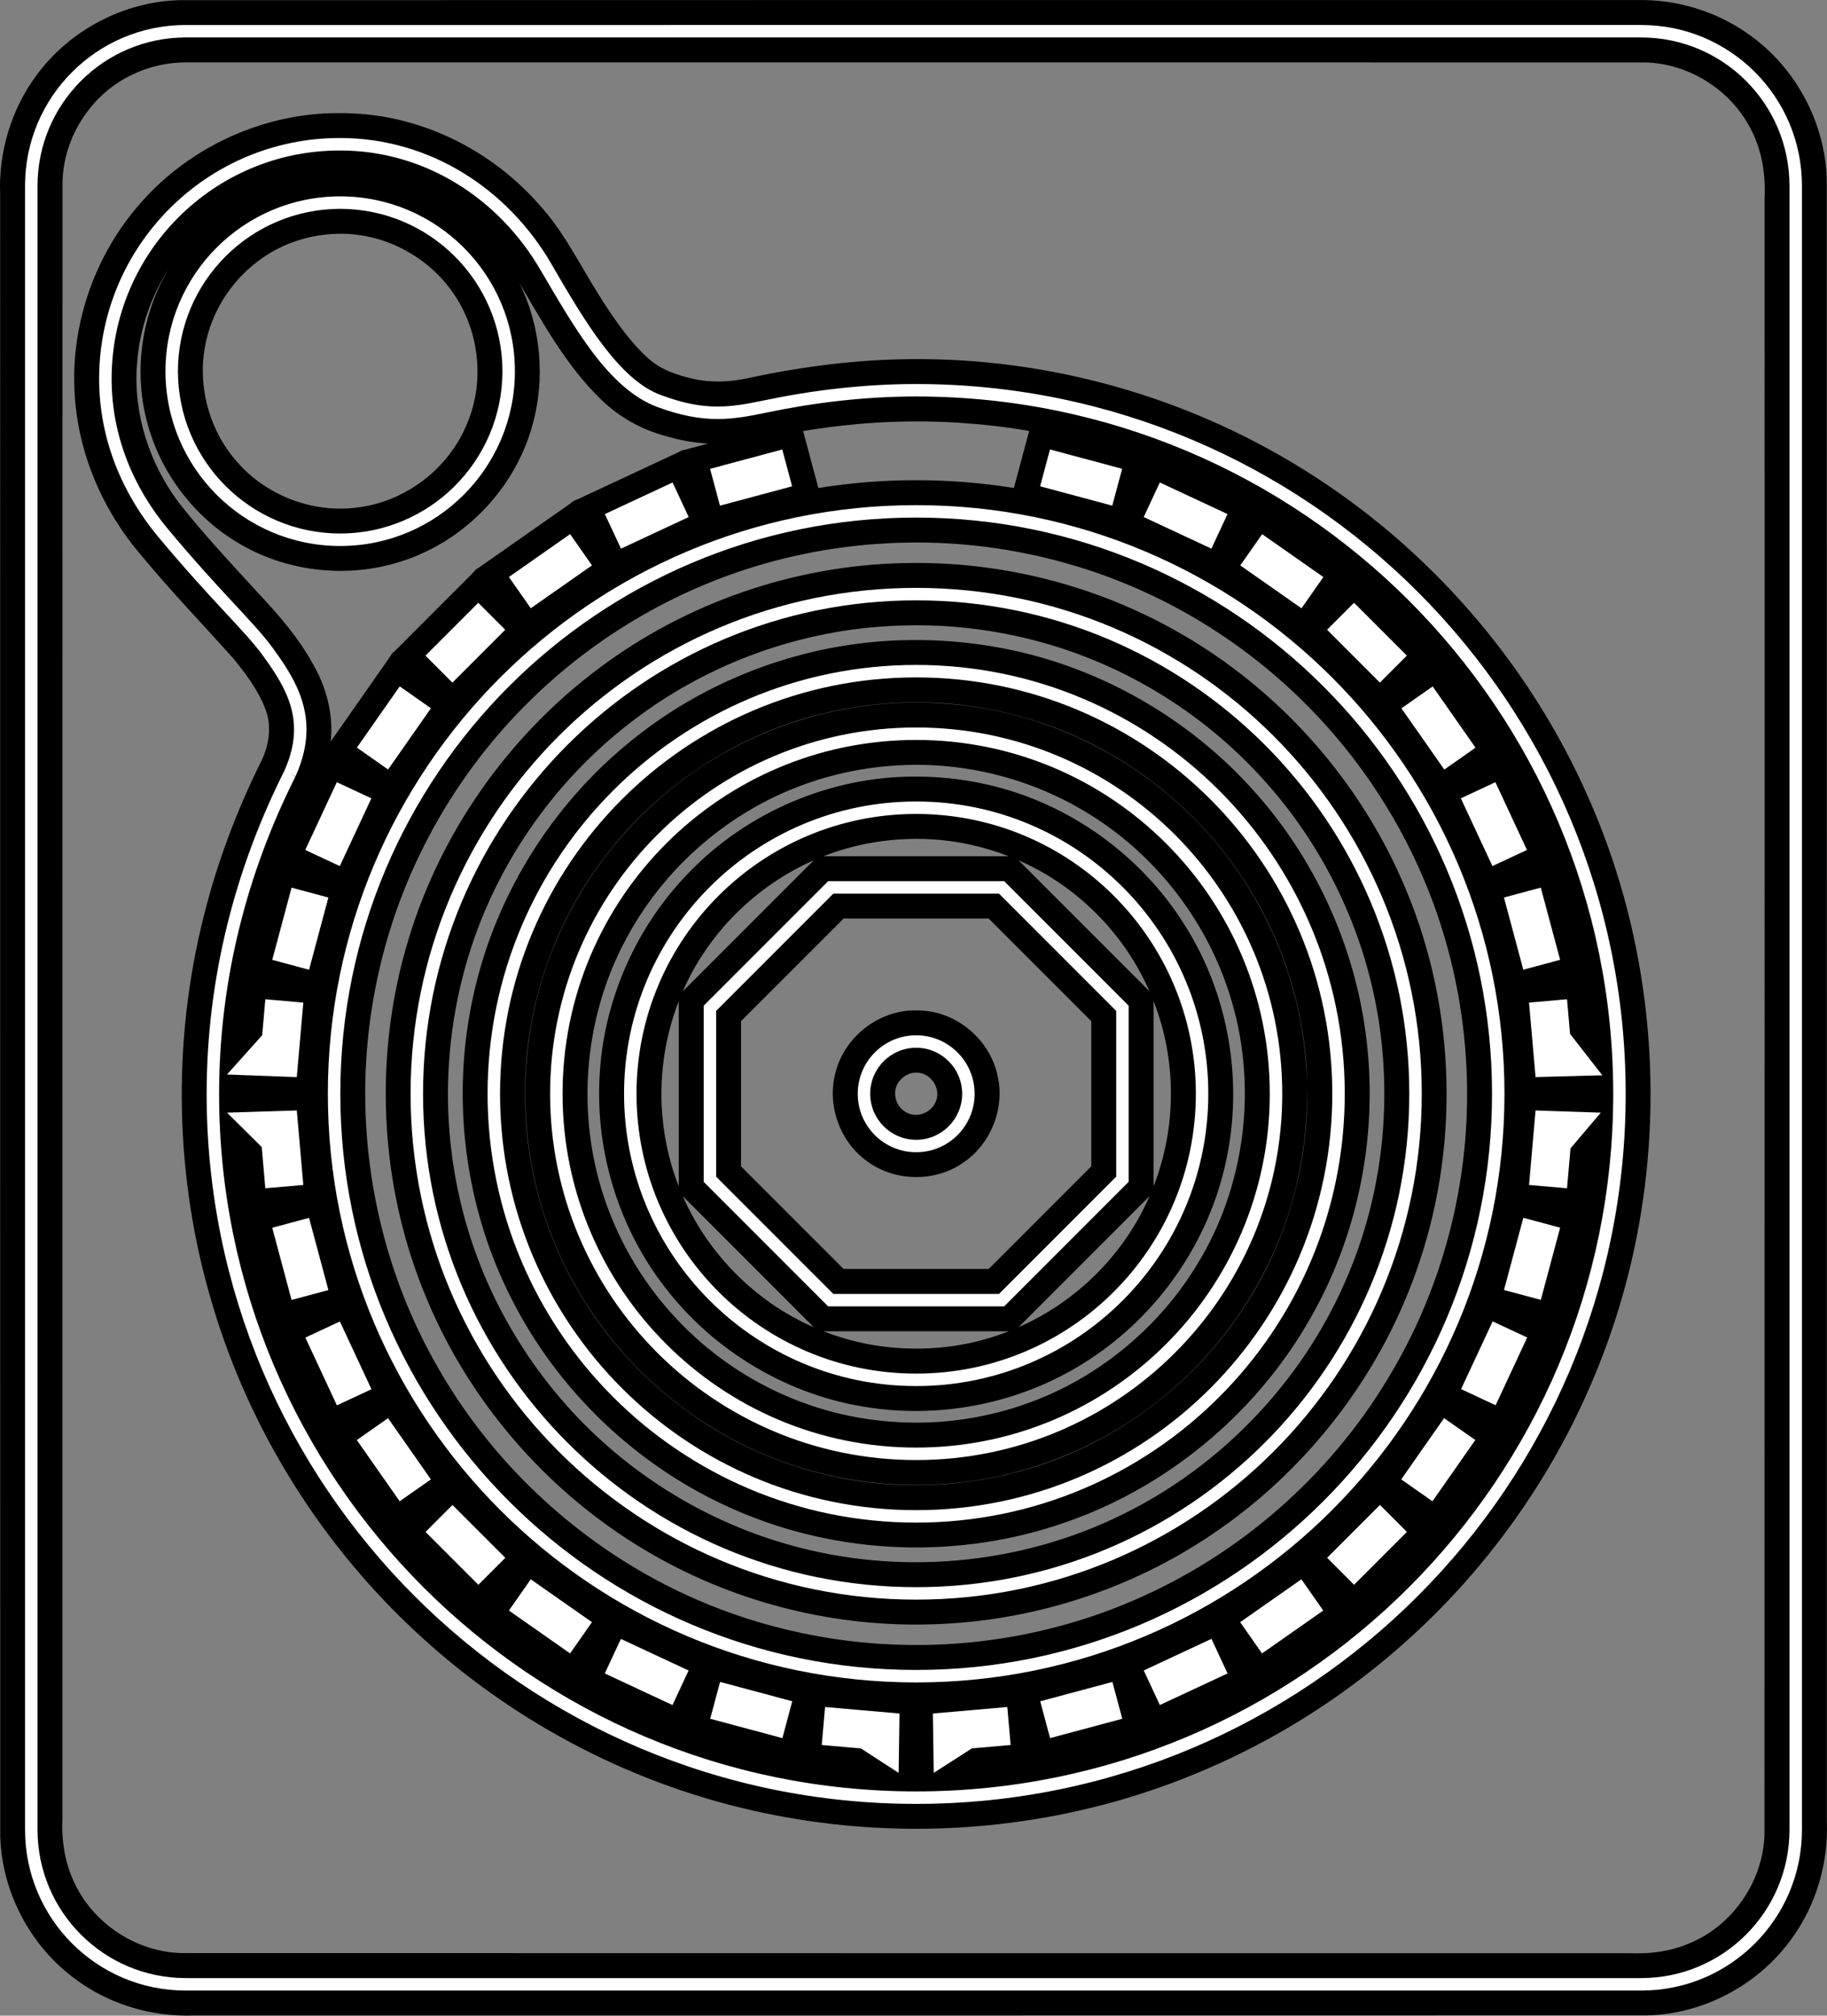 <?xml version="1.0" encoding="UTF-8" standalone="no"?>
<!-- Generator: Adobe Illustrator 13.0.0, SVG Export Plug-In . SVG Version: 6.00 Build 14948)  -->

<svg
   version="1.2"
   id="Layer_3"
   x="0px"
   y="0px"
   width="293.416"
   height="323.522"
   viewBox="0 0 293.416 323.522"
   xml:space="preserve"
   sodipodi:docname="controller.svg"
   inkscape:version="1.1.2 (0a00cf5339, 2022-02-04)"
   xmlns:inkscape="http://www.inkscape.org/namespaces/inkscape"
   xmlns:sodipodi="http://sodipodi.sourceforge.net/DTD/sodipodi-0.dtd"
   xmlns="http://www.w3.org/2000/svg"
   xmlns:svg="http://www.w3.org/2000/svg"
   xmlns:rdf="http://www.w3.org/1999/02/22-rdf-syntax-ns#"
   xmlns:cc="http://creativecommons.org/ns#"
   xmlns:dc="http://purl.org/dc/elements/1.1/"
   xmlns:ns="&amp;#38;ns_sfw;"><rect x="0" y="0" width="293.416" height="323.522" fill="#808080" stroke="none"/><defs
   id="defs94" /><sodipodi:namedview
   id="namedview92"
   pagecolor="#ffffff"
   bordercolor="#666666"
   borderopacity="1.0"
   inkscape:pageshadow="2"
   inkscape:pageopacity="0.0"
   inkscape:pagecheckerboard="0"
   showgrid="false"
   inkscape:zoom="1.0263804"
   inkscape:cx="295.69933"
   inkscape:cy="262.57321"
   inkscape:window-width="1920"
   inkscape:window-height="996"
   inkscape:window-x="0"
   inkscape:window-y="0"
   inkscape:window-maximized="1"
   inkscape:current-layer="Layer_3"
   fit-margin-top="0"
   fit-margin-left="0"
   fit-margin-right="0"
   fit-margin-bottom="0" />
<path
   id="path912"
   style="fill:#000000"
   d="m 262.799,0.01 c -77.978,0.002 -155.957,-0.012 -233.934,0.016 -8.991,0.217 -17.723,4.837 -23.027,12.091 -4.056,5.454 -6.081,12.323 -5.814,19.102 0.002,87.789 -0.007,175.579 0.014,263.368 0.196,8.982 4.784,17.715 12.014,23.036 5.473,4.102 12.385,6.145 19.205,5.875 77.743,-8e-5 155.486,0.008 233.228,-0.013 9.165,-0.201 18.069,-4.977 23.356,-12.458 3.886,-5.391 5.811,-12.104 5.551,-18.732 -0.002,-87.791 0.007,-175.582 -0.014,-263.373 -0.198,-9.201 -5.012,-18.136 -12.539,-23.418 -5.212,-3.713 -11.647,-5.659 -18.041,-5.493 z M 29.885,10.012 c 78.085,0.003 156.171,-0.007 234.257,0.012 7.193,0.128 14.092,4.57 17.213,11.049 1.667,3.316 2.211,7.083 2.039,10.763 -0.002,87.505 0.012,175.011 -0.016,262.516 -0.165,7.293 -4.772,14.256 -11.408,17.281 -3.201,1.511 -6.785,2.033 -10.301,1.865 -77.499,-0.002 -154.998,0.011 -232.496,-0.016 -7.149,-0.166 -13.986,-4.59 -17.099,-11.025 -1.649,-3.292 -2.219,-7.028 -2.046,-10.683 7.2e-4,-87.504 -0.009,-175.008 0.012,-262.512 0.128,-7.273 4.672,-14.246 11.269,-17.312 2.666,-1.281 5.623,-1.937 8.579,-1.937 z m 23.65,8.15 c -11.705,0.216 -23.186,5.575 -30.904,14.371 -7.362,8.258 -11.288,19.469 -10.652,30.517 0.508,9.605 4.489,18.899 10.765,26.148 4.682,5.695 9.827,10.984 14.725,16.489 2.152,2.609 4.219,5.407 5.337,8.63 0.834,2.69 0.303,5.613 -0.959,8.079 -3.86,7.806 -6.951,15.999 -9.071,24.45 -5.213,20.498 -4.734,42.403 1.37,62.654 6.078,20.416 17.883,39.065 33.664,53.365 15.38,14.023 34.529,23.894 54.916,28.132 23.095,4.874 47.658,2.702 69.461,-6.383 20.131,-8.295 37.85,-22.312 50.572,-39.98 10.718,-14.779 17.925,-32.085 20.81,-50.115 3.617,-22.379 0.717,-45.806 -8.491,-66.54 C 245.524,106.267 229.226,87.602 209.029,75.164 190.374,63.607 168.423,57.454 146.478,57.645 c -8.865,0.045 -17.697,1.189 -26.356,3.053 -2.869,0.628 -5.893,0.771 -8.795,0.106 -2.616,-0.597 -5.277,-1.476 -7.276,-3.347 -2.83,-2.544 -5.014,-5.707 -7.089,-8.872 -0.642,-1.015 -1.416,-2.242 -2.08,-3.358 -2.548,-4.277 -4.92,-8.724 -8.317,-12.41 -7.458,-8.494 -18.319,-14.05 -29.658,-14.597 -1.122,-0.07 -2.247,-0.072 -3.371,-0.059 z m 1.117,19.355 c 7.278,-0.05 14.409,3.824 18.389,9.907 3.944,5.919 4.778,13.785 2.057,20.37 -0.407,1.025 -0.897,2.016 -1.456,2.967 -0.147,0.231 -0.529,0.873 -0.802,1.25 -3.608,5.278 -9.567,8.896 -15.947,9.506 -6.948,0.752 -14.159,-2.058 -18.762,-7.319 -4.846,-5.402 -6.74,-13.279 -4.819,-20.285 1.881,-7.167 7.593,-13.199 14.692,-15.368 2.146,-0.681 4.397,-1.02 6.648,-1.028 z m -27.891,6.205 c -4.234,7.417 -5.34,16.543 -2.938,24.744 2.343,8.158 8.052,15.279 15.529,19.305 8.382,4.577 18.836,5.126 27.636,1.398 8.923,-3.697 15.979,-11.621 18.527,-20.948 2.103,-7.501 1.357,-15.763 -2.08,-22.757 3.837,6.504 7.544,13.251 13.004,18.57 2.862,2.81 6.44,4.873 10.317,5.906 2.26,0.694 4.604,1.117 6.964,1.257 -1.245,0.333 -2.491,0.668 -3.736,1 -0.487,-0.006 -0.956,0.382 -1.457,0.592 -5.312,2.478 -10.626,4.955 -15.938,7.435 -0.497,0.087 -0.891,0.577 -1.39,0.877 -4.781,3.345 -9.561,6.692 -14.341,10.039 -0.502,0.202 -0.766,0.724 -1.216,1.122 -4.124,4.124 -8.248,8.248 -12.372,12.372 -0.457,0.278 -0.631,0.848 -1.003,1.311 -3.049,4.351 -6.096,8.705 -9.145,13.057 0.437,-4.26 -0.654,-8.583 -2.782,-12.275 -2.355,-4.348 -5.635,-8.09 -9.004,-11.674 -4.32,-4.737 -8.738,-9.404 -12.684,-14.463 -4.693,-6.293 -7.263,-14.237 -6.652,-22.104 0.37,-5.403 2.143,-10.694 5.049,-15.26 -0.096,0.165 -0.193,0.331 -0.289,0.496 z M 147.287,67.639 c 2.287,0.005 4.445,0.07 6.753,0.213 3.76,0.256 7.558,0.659 11.243,1.32 -0.817,3.051 -1.635,6.102 -2.453,9.152 -10.379,-1.66 -21.025,-1.673 -31.402,0.006 -0.816,-3.047 -1.633,-6.094 -2.449,-9.141 2.918,-0.498 5.858,-0.86 8.805,-1.133 0.971,-0.079 2.206,-0.177 3.189,-0.231 2.162,-0.127 4.165,-0.181 6.315,-0.187 z m -0.141,19.434 c 9.878,-0.011 19.751,1.662 29.082,4.898 0.382,0.142 1.156,0.41 1.548,0.555 16.585,6.105 31.024,17.187 41.303,31.521 0.322,0.458 0.841,1.178 1.228,1.755 3.197,4.688 5.947,9.683 8.178,14.901 0.346,0.81 0.794,1.892 1.154,2.817 3.484,8.943 5.451,18.464 5.885,28.049 0.032,0.772 0.072,1.85 0.08,2.74 0.264,15.882 -3.869,31.809 -11.865,45.537 -9.114,15.82 -23.265,28.666 -39.883,36.226 -8.949,4.117 -18.608,6.654 -28.411,7.581 -0.506,0.042 -1.363,0.12 -2.006,0.162 -4.539,0.326 -9.319,0.279 -13.716,-0.089 -1.259,-0.113 -2.275,-0.215 -3.529,-0.365 -6.38,-0.791 -12.675,-2.27 -18.734,-4.42 -0.395,-0.143 -1.313,-0.476 -1.699,-0.624 -18.915,-7.143 -35.183,-21.007 -45.264,-38.529 -9.282,-15.934 -13.266,-34.838 -11.395,-53.17 0.401,-4.074 1.148,-8.291 2.091,-12.157 3.862,-15.885 12.278,-30.613 23.966,-42.039 11.555,-11.373 26.28,-19.505 42.099,-23.094 6.516,-1.502 13.204,-2.245 19.891,-2.254 z m -2.148,3.312 c -17.434,0.39 -34.693,6.328 -48.661,16.772 -14.519,10.775 -25.497,26.261 -30.723,43.581 -5.736,18.825 -4.724,39.64 2.938,57.778 7.247,17.32 20.399,32.085 36.767,41.282 13.475,7.618 29.058,11.429 44.528,10.908 15.872,-0.476 31.581,-5.503 44.746,-14.388 15.057,-10.094 26.777,-25.091 32.826,-42.189 7.029,-19.652 6.49,-41.897 -1.546,-61.165 -7.214,-17.484 -20.443,-32.398 -36.933,-41.66 -13.266,-7.494 -28.573,-11.308 -43.805,-10.92 l -0.1,9.2e-4 z m 2.15,9.973 c 5.288,-0.008 10.573,0.556 15.744,1.658 0.397,0.096 1.127,0.247 1.547,0.35 14.972,3.49 28.763,11.764 38.934,23.286 9.984,11.192 16.505,25.437 18.347,40.329 1.639,12.937 -0.07,26.312 -5.098,38.356 -0.146,0.346 -0.499,1.19 -0.645,1.511 -7.087,16.165 -20.068,29.644 -35.947,37.348 -16.45,8.058 -35.887,9.741 -53.49,4.696 -14.137,-4.003 -27.015,-12.28 -36.545,-23.46 -5.097,-5.957 -9.255,-12.713 -12.289,-19.942 -0.186,-0.481 -0.53,-1.282 -0.757,-1.895 -2.006,-5.153 -3.386,-10.54 -4.208,-16.006 -0.054,-0.459 -0.18,-1.268 -0.247,-1.866 -0.249,-1.956 -0.404,-4.136 -0.489,-5.97 -0.086,-2.079 -0.078,-4.391 0.002,-6.328 0.202,-4.759 0.849,-9.499 1.928,-14.139 0.118,-0.447 0.298,-1.245 0.456,-1.827 4.036,-15.636 13.371,-29.8 26.021,-39.816 11.926,-9.541 26.846,-15.244 42.089,-16.138 1.546,-0.104 3.097,-0.134 4.646,-0.147 z m -0.666,2.371 c -15.635,0.089 -31.177,5.425 -43.572,14.955 -13.462,10.27 -23.193,25.35 -26.843,41.898 -3.748,16.641 -1.461,34.594 6.503,49.694 7.888,15.142 21.268,27.338 37.097,33.75 16.831,6.892 36.262,7.136 53.259,0.661 15.74,-5.933 29.256,-17.519 37.549,-32.153 7.45,-13.028 10.647,-28.402 9.128,-43.324 -1.483,-15.008 -7.802,-29.485 -17.798,-40.778 -10.843,-12.347 -25.962,-20.886 -42.176,-23.637 -4.339,-0.748 -8.744,-1.103 -13.146,-1.066 z m 0.652,9.996 c 3.209,-0.004 6.417,0.238 9.588,0.727 0.739,0.119 1.776,0.292 2.624,0.466 0.904,0.179 1.69,0.347 2.637,0.58 1.181,0.284 2.421,0.626 3.472,0.951 12.947,3.892 24.502,12.159 32.444,23.091 0.266,0.372 0.751,1.036 1.084,1.534 6.809,9.861 10.655,21.721 10.955,33.698 -0.204,-4.428 -0.72,-8.852 -1.807,-13.157 -3.215,-13.271 -10.926,-25.39 -21.577,-33.934 -9.488,-7.677 -21.249,-12.516 -33.411,-13.626 -11.933,-1.177 -24.175,1.184 -34.82,6.7 -12.852,6.595 -23.242,17.797 -28.917,31.075 -6.291,14.522 -6.703,31.438 -1.259,46.286 4.812,13.266 14.288,24.747 26.337,32.078 11.183,6.877 24.577,10.012 37.652,8.943 13.586,-1.017 26.757,-6.677 36.871,-15.801 10.087,-8.994 17.172,-21.315 19.724,-34.596 0.87,-4.352 1.234,-8.794 1.22,-13.229 0.224,12.31 -3.248,24.667 -9.946,35.007 -7.98,12.428 -20.447,21.921 -34.604,26.172 -5.062,1.538 -10.322,2.405 -15.606,2.636 -0.379,0.003 -1.181,0.04 -1.723,0.044 -13.109,0.238 -26.258,-3.769 -36.964,-11.345 -6.314,-4.431 -11.809,-10.026 -16.127,-16.418 -0.206,-0.329 -0.649,-0.976 -0.935,-1.438 -6.279,-9.843 -9.672,-21.475 -9.729,-33.147 -0.015,-1.036 0.025,-2.32 0.051,-3.199 0.51,-12.719 5.028,-25.239 12.79,-35.33 8.478,-11.188 20.808,-19.4 34.43,-22.825 5.074,-1.291 10.311,-1.949 15.547,-1.945 z m 0.01,10.039 c 2.891,-0.004 5.783,0.23 8.635,0.705 0.597,0.1 1.514,0.27 2.231,0.42 5.265,1.109 10.359,3.027 15.049,5.664 0.489,0.282 1.274,0.734 1.861,1.102 11.034,6.802 19.385,17.804 22.955,30.266 4.058,13.981 2.032,29.632 -5.616,42.039 -3.748,6.207 -8.831,11.585 -14.746,15.77 -0.339,0.224 -0.976,0.683 -1.447,0.981 -10.231,6.798 -22.906,9.732 -35.09,8.267 -11.857,-1.321 -23.164,-6.887 -31.488,-15.428 -7.817,-7.916 -13.042,-18.353 -14.596,-29.377 -1.593,-11.016 0.336,-22.545 5.603,-32.366 0.326,-0.603 0.808,-1.482 1.219,-2.174 5.065,-8.54 12.592,-15.587 21.424,-20.117 0.299,-0.138 0.935,-0.475 1.383,-0.678 7.041,-3.35 14.828,-5.076 22.623,-5.074 z m -1.271,1.893 c -13.006,0.263 -25.803,5.797 -34.917,15.077 -8.763,8.803 -14.125,20.906 -14.675,33.323 -0.61,11.947 3.148,24.069 10.484,33.529 7.954,10.383 20.03,17.531 32.996,19.355 12.158,1.789 24.945,-0.969 35.213,-7.745 11.074,-7.209 19.172,-18.869 21.921,-31.807 2.813,-12.845 0.438,-26.759 -6.61,-37.876 -7.054,-11.286 -18.678,-19.635 -31.674,-22.569 -4.17,-0.959 -8.459,-1.386 -12.737,-1.287 z m 1.275,9.984 c 0.814,0.002 1.631,0.018 2.333,0.064 4.28,0.231 8.517,1.172 12.511,2.725 -9.913,0 -19.826,0 -29.738,0 4.729,-1.861 9.817,-2.777 14.895,-2.789 z m -16.975,3.961 c -6.84,6.839 -13.68,13.678 -20.52,20.518 4.052,-9.323 11.743,-16.964 21.045,-21.043 -0.175,0.175 -0.35,0.35 -0.525,0.525 z m 34.084,-0.213 c 9.008,4.114 16.386,11.636 20.344,20.713 -7.006,-7.005 -14.012,-14.009 -21.018,-21.014 0.225,0.1 0.449,0.201 0.674,0.301 z m -5.473,9.043 c 5.492,5.492 10.984,10.983 16.477,16.475 0,7.766 0,15.531 0,23.297 -5.492,5.492 -10.984,10.984 -16.477,16.477 -7.766,0 -15.531,0 -23.297,0 -5.492,-5.492 -10.984,-10.984 -16.477,-16.477 0,-7.766 0,-15.533 0,-23.299 5.492,-5.491 10.983,-10.982 16.475,-16.473 7.766,0 15.533,0 23.299,0 z m -49.773,43.002 c -1.647,-4.171 -2.55,-8.625 -2.756,-13.102 -0.006,-0.365 -0.038,-1.14 -0.033,-1.661 -0.009,-5.113 0.938,-10.227 2.789,-14.993 0,9.919 0,19.837 0,29.756 z m 76.309,-29.596 c 3.673,9.41 3.627,20.183 -0.059,29.582 0,-9.909 0,-19.818 0,-29.727 l 0.038,0.093 z m -38.752,1.344 c -5.749,0.145 -11.069,4.475 -12.408,10.065 -1.377,5.186 0.747,11.086 5.146,14.173 4.495,3.319 11.103,3.351 15.61,0.035 4.325,-3.033 6.527,-8.775 5.269,-13.918 -1.208,-5.475 -6.185,-9.886 -11.796,-10.305 -0.605,-0.061 -1.214,-0.068 -1.822,-0.051 z m 0.801,9.994 c 2.235,0.078 3.887,2.743 2.857,4.76 -0.79,1.846 -3.338,2.648 -4.974,1.419 -1.623,-1.04 -2.026,-3.509 -0.711,-4.952 0.682,-0.822 1.755,-1.321 2.829,-1.227 z m -16.666,40.861 c -9.323,-4.051 -16.969,-11.738 -21.043,-21.045 7.014,7.015 14.029,14.03 21.043,21.045 z m 53.598,-20.342 c -4.12,9.005 -11.652,16.361 -20.719,20.33 7.01,-7.01 14.021,-14.021 21.031,-21.031 -0.104,0.234 -0.208,0.467 -0.312,0.701 z m -22.293,20.984 c -9.45,3.735 -20.291,3.697 -29.746,0 9.915,0 19.831,0 29.746,0 z" /><path
   id="path3"
   d="M 29.818,4.01 C 15.573,4.012 4.025,15.558 4.023,29.803 V 293.705 c 0.002,14.245 11.55,25.791 25.795,25.793 H 263.6 c 14.245,-0.002 25.793,-11.548 25.793,-25.793 V 29.803 c 0,-14.245 -11.548,-25.791 -25.793,-25.793 z m 0,2.002 H 263.6 c 13.141,0.023 23.77,10.651 23.793,23.791 V 293.705 c -0.023,13.141 -10.652,23.768 -23.793,23.791 H 29.818 c -13.14,-0.023 -23.77,-10.65 -23.793,-23.791 V 29.803 c 0.023,-13.141 10.653,-23.768 23.793,-23.791 z m 24.754,16.137 c -21.345,0.002 -38.648,17.305 -38.65,38.65 0,9.721 3.737,18.473 9.484,25.361 8.591,10.296 13.969,15.139 16.787,19.029 2.798,3.832 5.037,7.489 5.031,11.889 0,2.001 -0.456,4.192 -1.584,6.699 -7.838,15.593 -12.455,33.146 -12.453,51.809 0,62.932 51.016,113.949 113.947,113.949 62.932,0 113.949,-51.016 113.949,-113.949 0,-62.93 -51.016,-113.947 -113.949,-113.949 -8.434,0 -16.631,0.995 -24.545,2.65 -2.654,0.555 -4.935,0.967 -7.35,0.967 -2.61,0 -5.408,-0.474 -9.078,-1.84 -6.673,-2.417 -12.249,-11.79 -17.652,-21.123 -6.869,-11.786 -19.273,-20.141 -33.938,-20.143 z m 0.002,2.002 c 13.878,-0.003 25.643,7.9 32.209,19.146 5.466,9.293 10.911,19.021 18.682,21.99 3.836,1.431 6.917,1.967 9.779,1.967 2.647,0 5.079,-0.45 7.756,-1.01 7.801,-1.631 15.86,-2.607 24.137,-2.607 30.916,0 58.898,12.528 79.16,32.787 20.261,20.264 32.787,48.244 32.787,79.16 0,30.916 -12.526,58.898 -32.787,79.16 -20.262,20.261 -48.242,32.787 -79.16,32.787 -30.916,0 -58.897,-12.526 -79.16,-32.787 -20.259,-20.262 -32.789,-48.242 -32.789,-79.16 0,-18.347 4.536,-35.595 12.258,-50.945 l -0.893,-0.449 0.912,0.41 c 1.226,-2.72 1.762,-5.212 1.76,-7.523 -0.004,-5.123 -2.587,-9.185 -5.412,-13.064 -3.058,-4.189 -8.334,-8.898 -16.869,-19.133 -5.49,-6.586 -9.018,-14.879 -9.018,-24.08 0,-10.124 4.097,-19.279 10.732,-25.914 6.636,-6.635 15.791,-10.734 25.916,-10.734 z m 0.06,7.365 c -15.497,0.002 -28.057,12.564 -28.059,28.061 0.001,15.498 12.561,28.059 28.059,28.059 15.497,0 28.059,-12.562 28.059,-28.059 0,-15.497 -12.561,-28.059 -28.059,-28.061 z m 0,2.002 c 14.392,0.025 26.032,11.667 26.059,26.059 -0.027,14.392 -11.667,26.033 -26.059,26.057 -14.391,-0.025 -26.034,-11.665 -26.059,-26.057 0.025,-14.391 11.668,-26.034 26.059,-26.059 z m 113.994,38.621 -1.586,5.914 11.59,3.105 1.586,-5.916 z m -42.998,0.008 -11.59,3.105 1.584,5.912 11.59,-3.105 z m 60.637,5.291 -2.588,5.549 10.875,5.07 2.586,-5.547 z m -78.25,0.004 -10.875,5.072 2.588,5.549 10.875,-5.072 z m 39.119,3.635 c -52.181,0 -94.48,42.3 -94.482,94.479 0.002,52.18 42.3,94.48 94.482,94.482 52.18,-0.002 94.48,-42.301 94.482,-94.482 -0.002,-52.178 -42.301,-94.479 -94.482,-94.479 z m 0,1.996 c 25.541,0 48.657,10.351 65.393,27.088 16.737,16.739 27.09,39.852 27.09,65.393 0,25.542 -10.353,48.657 -27.09,65.396 -16.737,16.736 -39.852,27.088 -65.393,27.088 -25.542,0 -48.656,-10.352 -65.393,-27.088 -16.738,-16.74 -27.088,-39.855 -27.088,-65.396 0,-25.541 10.349,-48.654 27.088,-65.393 16.737,-16.736 39.851,-27.087 65.393,-27.088 z m -55.576,2.658 -9.83,6.883 3.512,5.016 9.83,-6.883 z m 111.141,0.006 -3.512,5.016 9.832,6.883 3.512,-5.018 z m -55.564,8.621 c -44.843,0.002 -81.197,36.353 -81.197,81.197 0,44.844 36.353,81.196 81.197,81.195 44.844,0 81.195,-36.351 81.197,-81.195 -0.002,-44.844 -36.352,-81.195 -81.197,-81.197 z m 0,2 c 21.873,0 41.664,8.863 56,23.197 14.332,14.335 23.195,34.127 23.195,56 0,21.871 -8.863,41.663 -23.195,55.998 -14.336,14.334 -34.127,23.197 -56,23.197 -21.871,0 -41.667,-8.863 -56,-23.197 -14.334,-14.335 -23.197,-34.125 -23.197,-55.998 0,-21.872 8.863,-41.664 23.197,-56 14.333,-14.334 34.127,-23.197 56,-23.197 z m 70.322,0.389 -4.33,4.33 8.484,8.484 4.33,-4.33 z m -140.646,0.004 -8.484,8.484 4.328,4.33 8.484,-8.484 z m 70.324,9.973 c -38.014,0.003 -68.83,30.818 -68.832,68.832 0.002,38.013 30.818,68.831 68.832,68.83 38.013,0 68.83,-30.817 68.83,-68.83 0,-38.015 -30.817,-68.83 -68.83,-68.832 z m 0,2.002 c 18.456,0 35.158,7.479 47.256,19.574 12.095,12.098 19.572,28.798 19.574,47.256 -0.002,18.456 -7.479,35.159 -19.574,47.256 -12.098,12.096 -28.798,19.574 -47.256,19.576 -18.459,-0.002 -35.159,-7.48 -47.256,-19.576 -12.095,-12.097 -19.574,-28.798 -19.574,-47.256 0,-18.458 7.479,-35.158 19.574,-47.256 12.097,-12.096 28.798,-19.574 47.256,-19.574 z m -82.941,1.441 -6.883,9.828 5.014,3.512 6.883,-9.828 z m 165.891,0.01 -5.016,3.512 6.883,9.83 5.016,-3.512 z m -82.949,6.588 c -32.469,0 -58.789,26.322 -58.791,58.791 0.002,32.469 26.322,58.79 58.791,58.789 32.469,0 58.789,-26.32 58.791,-58.789 h -0.002 c 0,-32.469 -26.32,-58.791 -58.789,-58.791 z m 0,2 c 15.685,0 29.877,6.356 40.156,16.635 10.28,10.279 16.633,24.47 16.633,40.156 0,15.685 -6.354,29.877 -16.633,40.156 -10.279,10.279 -24.47,16.633 -40.156,16.633 -15.685,0 -29.877,-6.355 -40.156,-16.633 -10.28,-10.279 -16.635,-24.47 -16.635,-40.156 0,-15.685 6.356,-29.877 16.635,-40.156 10.279,-10.279 24.471,-16.635 40.156,-16.635 z m -93.043,6.781 -5.07,10.875 5.549,2.588 5.07,-10.875 z m 186.066,0.002 -5.549,2.588 5.07,10.875 5.549,-2.588 z m -93.023,3.094 c -25.91,0.002 -46.914,21.005 -46.914,46.914 0,25.911 21.003,46.914 46.914,46.916 25.911,-0.002 46.914,-21.005 46.914,-46.916 0,-25.909 -21.003,-46.912 -46.914,-46.914 z m 0,2 c 12.406,0 23.627,5.026 31.76,13.154 8.13,8.132 13.154,19.355 13.154,31.76 0,12.406 -5.024,23.628 -13.154,31.76 -8.133,8.128 -19.355,13.154 -31.76,13.154 -12.405,0 -23.63,-5.026 -31.76,-13.154 -8.13,-8.132 -13.152,-19.353 -13.154,-31.76 0.002,-12.405 5.024,-23.628 13.154,-31.76 8.13,-8.128 19.355,-13.154 31.76,-13.154 z m -14.135,10.789 -19.99,19.988 v 28.27 l 19.99,19.992 h 0.414 27.855 l 19.99,-19.99 v -28.271 l -19.992,-19.988 z m 114.447,1.037 -5.914,1.586 3.105,11.59 5.916,-1.586 z m -200.623,0.004 -3.105,11.59 5.914,1.584 3.104,-11.59 z m 87.004,0.961 h 26.611 l 18.82,18.818 v 26.609 l -18.82,18.82 h -26.609 l -18.82,-18.82 v -26.611 z m -91.219,16.955 -0.506,5.773 -5.65,6.305 11.209,0.412 1.047,-11.955 z m 209.053,0 -6.102,0.535 1.047,11.953 10.723,-0.287 -5.184,-6.648 z m -104.529,5.781 c -5.184,0 -9.383,4.202 -9.383,9.387 0,5.185 4.199,9.384 9.383,9.385 5.186,0 9.389,-4.199 9.389,-9.385 0,-5.185 -4.203,-9.387 -9.389,-9.387 z m 0,1.998 c 4.08,0.008 7.382,3.31 7.391,7.389 -0.009,4.08 -3.311,7.379 -7.391,7.387 -4.078,-0.008 -7.377,-3.307 -7.385,-7.387 0.008,-4.08 3.307,-7.381 7.385,-7.389 z m -99.471,10.068 -11.209,0.352 5.576,5.516 0.58,6.621 6.1,-0.533 z m 198.945,0 -1.045,11.953 6.098,0.535 0.561,-6.402 4.865,-5.734 z m -1.963,17.227 -3.105,11.59 5.914,1.584 3.105,-11.59 z m -195.012,0.014 -5.914,1.584 3.105,11.59 5.914,-1.584 z m 190.084,16.611 -5.07,10.875 5.549,2.586 5.07,-10.875 z m -185.131,0.018 -5.549,2.586 5.07,10.875 5.549,-2.586 z m 177.33,15.514 -6.883,9.83 5.016,3.512 6.883,-9.832 z m -169.598,0.004 -5.014,3.512 6.883,9.828 5.014,-3.51 z m 159.299,13.926 -8.484,8.484 4.328,4.33 8.484,-8.486 z m -148.949,0.006 -4.33,4.33 8.484,8.484 4.33,-4.33 z m 12.57,11.93 -3.51,5.014 9.828,6.883 3.512,-5.016 z m 123.76,0 -9.83,6.885 3.512,5.014 9.83,-6.883 z m -14.441,9.562 -10.875,5.072 2.588,5.547 10.875,-5.07 z m -94.844,0.006 -2.588,5.547 10.875,5.07 2.586,-5.547 z m 15.928,6.904 -1.584,5.914 11.592,3.105 1.584,-5.914 z m 63.008,0.002 -11.592,3.105 1.584,5.912 11.592,-3.105 z m -46.146,4.025 -0.533,6.1 6.291,0.549 6.059,3.924 0.137,-9.527 z m 29.268,0 -11.955,1.045 0.139,9.527 6.125,-3.93 6.225,-0.543 z"
   style="fill:#ffffff" />











































</svg>
